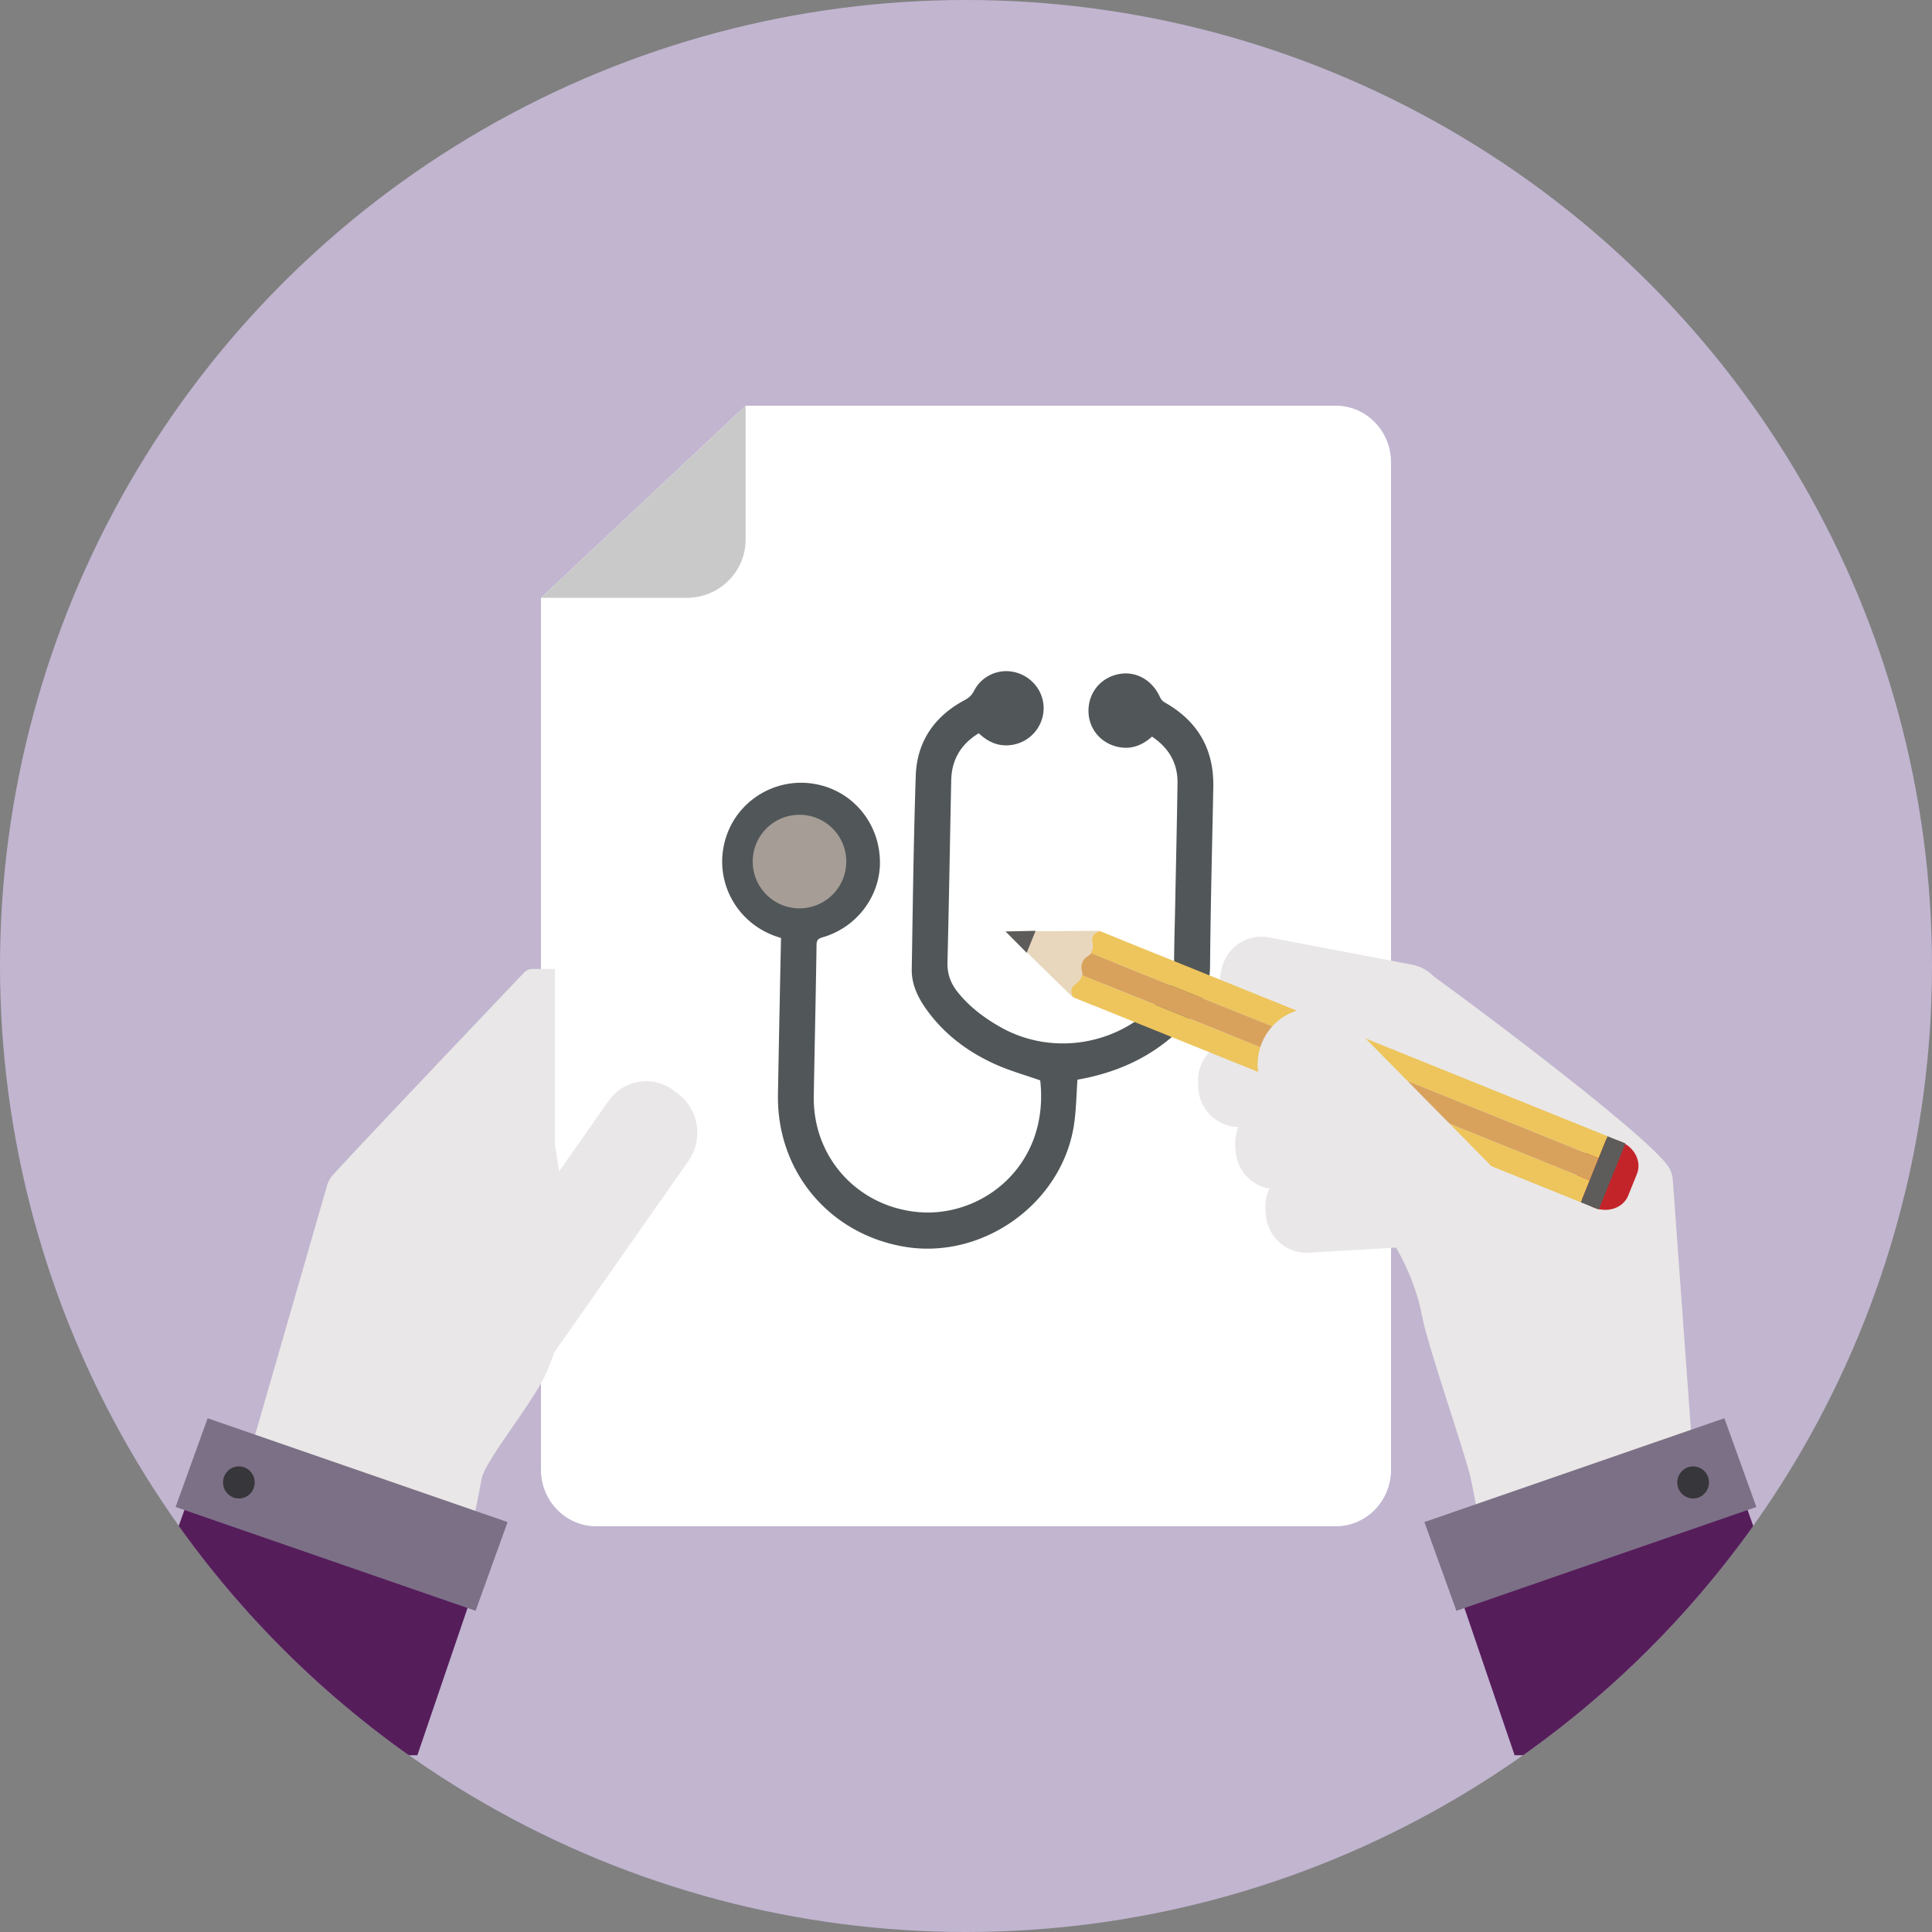 <svg xmlns="http://www.w3.org/2000/svg" width="100" height="100" viewBox="0 0 100 100">
    <rect x="0" y="0" width="100" height="100" fill="#808080" stroke="none"/>
    <g fill="none" fill-rule="evenodd">
        <circle cx="50" cy="50" r="50" fill="#C1B5D0"/>
        <path fill="#FFF" d="M28 30.943v45.126C28 77.688 29.28 79 30.86 79h38.282C70.72 79 72 77.688 72 76.069V23.931C72 22.312 70.72 21 69.142 21h-30.55L28 30.943z"/>
        <path fill="#C9C9C9" d="M38.593 21v6.925c0 1.667-1.363 3.018-3.044 3.018H28L38.593 21z"/>
        <path fill="#CBC9C7" d="M41.424 47.198c1.533.03 2.81-1.2 2.84-2.731a2.793 2.793 0 0 0-2.73-2.84 2.794 2.794 0 0 0-2.84 2.731 2.796 2.796 0 0 0 2.73 2.84"/>
        <path fill="#515658" d="M41.43 46.82a2.223 2.223 0 0 0 2.257-2.182 2.23 2.23 0 0 0-2.173-2.27 2.229 2.229 0 0 0-2.275 2.202 2.22 2.22 0 0 0 2.19 2.25"/>
        <path fill="#515658" d="M40.425 48.55c-.143-.048-.253-.08-.36-.121-2.075-.779-3.162-3.006-2.484-5.099.669-2.07 2.865-3.248 4.976-2.666 1.76.484 2.968 2.075 2.989 3.936.02 1.774-1.191 3.39-2.937 3.906-.208.062-.342.107-.345.392-.036 2.617-.1 5.232-.143 7.847-.05 3.118 2.207 5.653 5.307 5.983 3.35.357 6.908-2.361 6.414-6.808-.789-.278-1.574-.496-2.31-.826-1.425-.64-2.657-1.556-3.578-2.843-.448-.624-.776-1.305-.762-2.09.056-3.336.095-6.673.207-10.007.06-1.772.968-3.084 2.533-3.917.223-.12.37-.256.486-.484a1.874 1.874 0 0 1 2.177-.943c.867.243 1.454 1.032 1.422 1.912a1.93 1.93 0 0 1-1.575 1.823c-.7.132-1.274-.113-1.782-.592-.922.56-1.402 1.367-1.425 2.433-.066 3.142-.115 6.282-.194 9.425-.015.585.159 1.071.51 1.517.605.766 1.367 1.34 2.206 1.82 2.852 1.63 6.55.88 8.555-1.737.294-.383.459-.794.459-1.293-.002-1.096.035-2.193.057-3.29.04-2.102.091-4.204.12-6.307.013-1.04-.467-1.82-1.32-2.394-.488.437-1.018.65-1.634.556-.948-.143-1.622-.898-1.653-1.818-.032-.962.583-1.757 1.521-1.964.896-.197 1.767.276 2.17 1.166.048.112.146.23.252.29 1.71.964 2.556 2.419 2.516 4.384-.059 3.084-.142 6.17-.167 9.254-.008 1.096-.379 2.006-1.086 2.8-1.381 1.555-3.12 2.498-5.135 2.96-.22.052-.442.09-.642.13-.058.782-.065 1.54-.173 2.281-.587 4.083-4.696 7.052-8.775 6.366-3.914-.66-6.624-3.915-6.555-7.88.045-2.605.1-5.209.152-7.815l.006-.288"/>
        <path fill="#A59D96" d="M38.96 44.594a2.422 2.422 0 1 0 4.844.001 2.422 2.422 0 0 0-4.845-.001"/>
        <path fill="#E9E7E7" d="M24.23 72.105a2.37 2.37 0 0 0 3.374-.56l8.028-11.453c.783-1.116.54-2.675-.542-3.482l-.229-.17c-1.08-.807-2.592-.557-3.375.56L23.46 68.452c-.783 1.116-.54 2.674.542 3.481l.228.17z"/>
        <path fill="#E9E7E7" d="M28.727 58.545v-8.392h-1.163a.601.601 0 0 0-.44.188c-1.242 1.306-8.578 9.018-9.894 10.477a1.394 1.394 0 0 0-.303.547l-3.745 12.98 11.382 4.047s.183-.859.365-1.84c.183-.98 2.749-4.042 3.383-5.573.635-1.531 1.233-3.385 1.233-5.046 0-1.66-.818-6.663-.818-6.663v-.725zM65.502 62.575l.014.25c.067 1.179 1.063 2.08 2.225 2.012l7.535-.438c1.163-.068 2.05-1.079 1.984-2.258l-.014-.25c-.067-1.18-1.064-2.082-2.225-2.014l-7.536.439c-1.162.068-2.05 1.08-1.983 2.259"/>
        <path fill="#E9E7E7" d="M63.935 59.288l.014.249c.067 1.18 1.063 2.081 2.225 2.014l7.535-.44c1.162-.067 2.05-1.078 1.985-2.258l-.015-.249c-.067-1.18-1.063-2.081-2.225-2.014l-7.535.44c-1.162.067-2.05 1.078-1.984 2.258"/>
        <path fill="#E9E7E7" d="M62.007 56.066l.015.25c.066 1.179 1.062 2.081 2.224 2.014l7.535-.44c1.163-.067 2.05-1.079 1.984-2.258l-.014-.25c-.067-1.18-1.063-2.08-2.225-2.013l-7.535.44c-1.162.066-2.05 1.078-1.984 2.257"/>
        <path fill="#E9E7E7" d="M63.214 50.229l-.045.245c-.214 1.162.54 2.28 1.683 2.498l7.419 1.41c1.144.218 2.245-.547 2.46-1.709l.045-.245c.214-1.16-.54-2.279-1.683-2.496l-7.418-1.412c-1.145-.218-2.246.548-2.46 1.709"/>
        <path fill="#E9E7E7" d="M67.895 55.89l-2.834-4.328-1.888-1.059 10.501-.332c.161.035 11.753 8.589 12.729 10.288.104.183.167.387.181.598l.976 13.461-11.075 3.88s-.153-.899-.36-1.872c-.265-1.247-2.227-6.826-2.529-8.454-.3-1.628-1.28-3.819-2.456-5.008-1.539-1.556-3.245-7.174-3.245-7.174"/>
        <path fill="#E9E7E7" d="M77.427 65.906l.203-.206a2.515 2.515 0 0 0-.009-3.519l-9.847-9.954a2.427 2.427 0 0 0-3.469.007l-.2.206a2.515 2.515 0 0 0 .007 3.52l9.848 9.954c.96.97 2.512.966 3.468-.008"/>
        <path fill="#C3242A" d="M82.08 59.691l-.456 1.126c-.256.634.123 1.384.845 1.675l.033.014c.723.292 1.515.015 1.772-.62l.454-1.125c.256-.633-.121-1.383-.844-1.675l-.033-.014c-.723-.292-1.516-.014-1.772.62"/>
        <path fill="#E8D7BD" d="M55.507 51.599l-3.459-3.387 4.84-.033 1.15.464-1.383 3.42z"/>
        <path fill="#5D5C5A" d="M52.048 48.213l1.555-.036-.461 1.14z"/>
        <path fill="#EDC55C" d="M55.481 51.155c.087-.215.366-.269.482-.556a.44.44 0 0 0 .03-.13l.275.111 26.016 10.511-.46 1.14-26.017-10.51-.255-.104s-.158-.247-.07-.462M56.522 49.215c.116-.286-.047-.52.04-.734.087-.215.371-.284.371-.284l.256.103 26.016 10.511-.46 1.14-26.017-10.51-.274-.111a.432.432 0 0 0 .068-.115"/>
        <path fill="#D8A25D" d="M56.022 49.817c.122-.303.333-.31.467-.474l.274.111 25.981 10.497-.46 1.14-25.982-10.497-.274-.11c.018-.21-.129-.363-.006-.667"/>
        <path fill="#5D5C5A" fill-rule="nonzero" d="M83.205 58.812l-1.382 3.42.927.374 1.382-3.42z"/>
        <path fill="#E9E7E7" fill-rule="nonzero" d="M65.934 53.039a2.834 2.834 0 0 1 4.05 0l7.52 7.635a2.938 2.938 0 0 1 0 4.11 2.834 2.834 0 0 1-4.049 0l-7.521-7.634a2.938 2.938 0 0 1 0-4.111z"/>
        <path fill="#561D5B" d="M21.161 90.85a50.284 50.284 0 0 1-11.91-11.869l1.698-4.742 14.506 5.31-3.852 11.301h-.442z"/>
        <path fill="#7C7086" d="M10.747 73.408l15.526 5.374-1.656 4.593L9.09 78.001z"/>
        <path fill="#37363A" d="M11.592 76.454a.815.815 0 0 1 1.044-.506c.426.152.65.627.499 1.06a.814.814 0 0 1-1.044.505.833.833 0 0 1-.499-1.059"/>
        <path fill="#561D5B" d="M90.75 78.981A50.284 50.284 0 0 1 78.838 90.85h-.442l-3.852-11.3 14.506-5.311 1.698 4.742z"/>
        <path fill="#7C7086" d="M89.253 73.408l-15.526 5.374 1.656 4.593 15.526-5.374z"/>
        <path fill="#37363A" d="M88.408 76.454a.815.815 0 0 0-1.044-.506.833.833 0 0 0-.499 1.06c.15.432.618.658 1.044.505a.833.833 0 0 0 .499-1.059"/>
    </g>
</svg>
